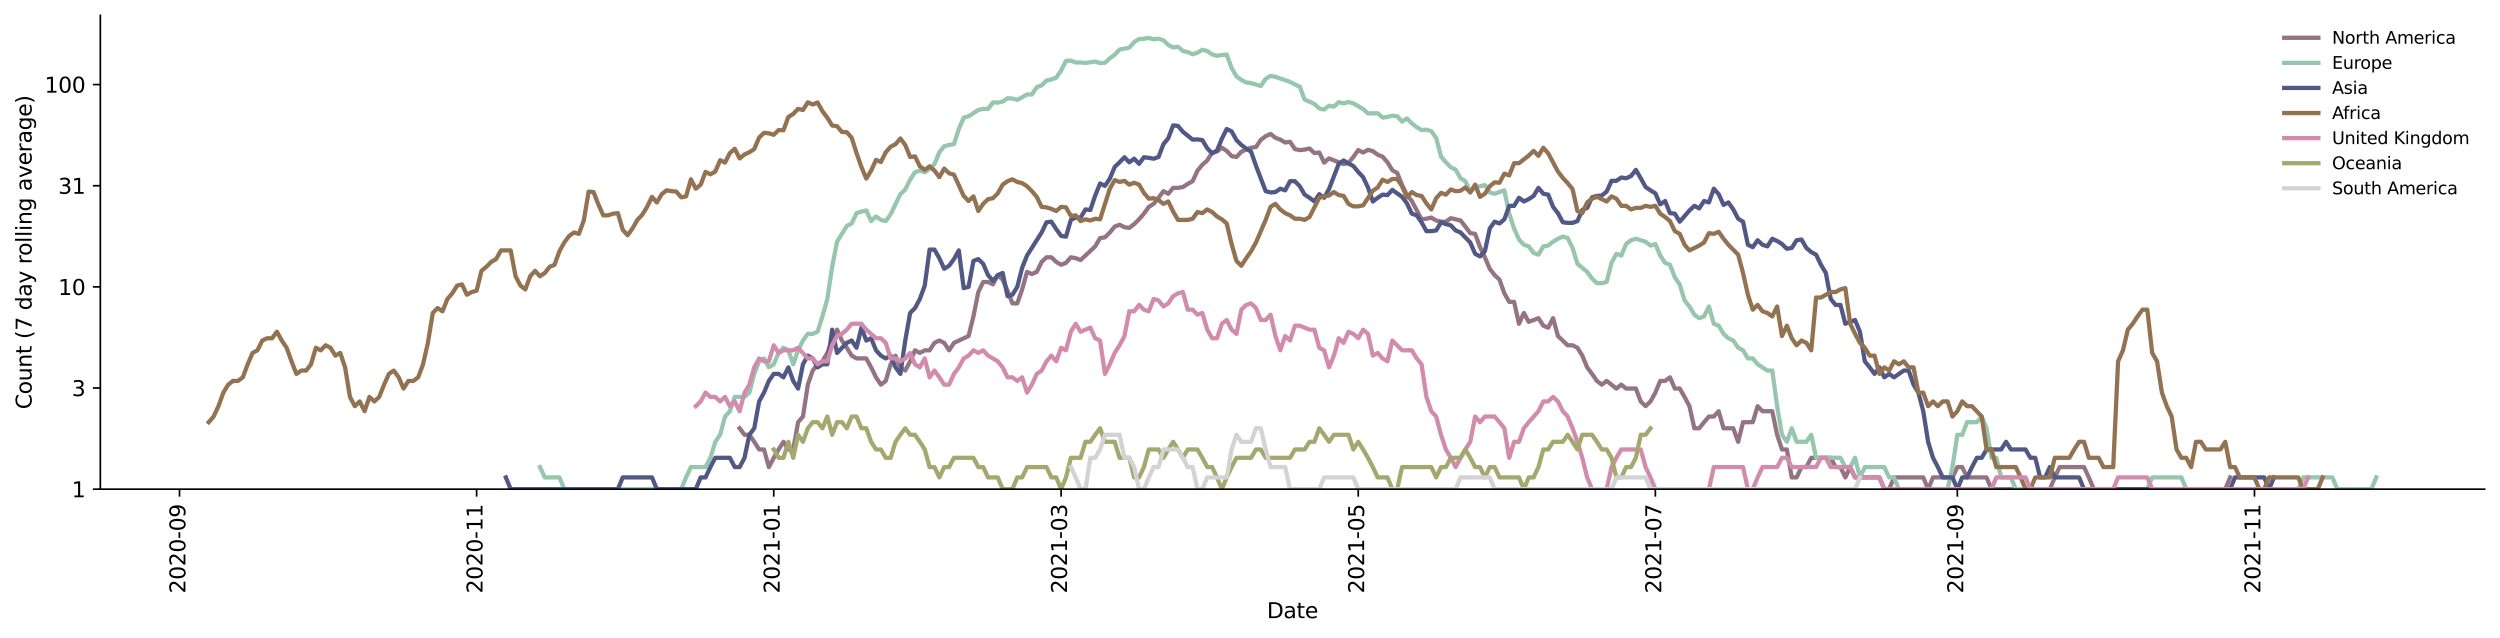 <?xml version="1.0" encoding="utf-8" standalone="no"?>
<!DOCTYPE svg PUBLIC "-//W3C//DTD SVG 1.1//EN"
  "http://www.w3.org/Graphics/SVG/1.1/DTD/svg11.dtd">
<svg height="298.621pt" version="1.1" viewBox="0 0 1170.166 298.621" width="1170.166pt" xmlns="http://www.w3.org/2000/svg" xmlns:xlink="http://www.w3.org/1999/xlink">
 <defs>
  <style type="text/css">*{stroke-linecap:butt;stroke-linejoin:round;}</style>
 </defs>
 <g id="figure_1">
  <g id="patch_1">
   <path d="M 0 298.621 
L 1170.166 298.621 
L 1170.166 0 
L 0 0 
z
" style="fill:#ffffff;"/>
  </g>
  <g id="axes_1">
   <g id="patch_2">
    <path d="M 46.966 228.96 
L 1162.966 228.96 
L 1162.966 7.2 
L 46.966 7.2 
z
" style="fill:#ffffff;"/>
   </g>
   <g id="matplotlib.axis_1">
    <g id="xtick_1">
     <g id="line2d_1">
      <defs>
       <path d="M 0 0 
L 0 3.5 
" id="m3cc330b882" style="stroke:#000000;stroke-width:0.8;"/>
      </defs>
      <g>
       <use style="stroke:#000000;stroke-width:0.8;" x="84.014" xlink:href="#m3cc330b882" y="228.96"/>
      </g>
     </g>
     <g id="text_1">
      <!-- 2020-09 -->
      <g transform="translate(86.773 277.743)rotate(-90)scale(0.1 -0.1)">
       <defs>
        <path d="M 1228 531 
L 3431 531 
L 3431 0 
L 469 0 
L 469 531 
Q 828 903 1448 1529 
Q 2069 2156 2228 2338 
Q 2531 2678 2651 2914 
Q 2772 3150 2772 3378 
Q 2772 3750 2511 3984 
Q 2250 4219 1831 4219 
Q 1534 4219 1204 4116 
Q 875 4013 500 3803 
L 500 4441 
Q 881 4594 1212 4672 
Q 1544 4750 1819 4750 
Q 2544 4750 2975 4387 
Q 3406 4025 3406 3419 
Q 3406 3131 3298 2873 
Q 3191 2616 2906 2266 
Q 2828 2175 2409 1742 
Q 1991 1309 1228 531 
z
" id="DejaVuSans-32" transform="scale(0.016)"/>
        <path d="M 2034 4250 
Q 1547 4250 1301 3770 
Q 1056 3291 1056 2328 
Q 1056 1369 1301 889 
Q 1547 409 2034 409 
Q 2525 409 2770 889 
Q 3016 1369 3016 2328 
Q 3016 3291 2770 3770 
Q 2525 4250 2034 4250 
z
M 2034 4750 
Q 2819 4750 3233 4129 
Q 3647 3509 3647 2328 
Q 3647 1150 3233 529 
Q 2819 -91 2034 -91 
Q 1250 -91 836 529 
Q 422 1150 422 2328 
Q 422 3509 836 4129 
Q 1250 4750 2034 4750 
z
" id="DejaVuSans-30" transform="scale(0.016)"/>
        <path d="M 313 2009 
L 1997 2009 
L 1997 1497 
L 313 1497 
L 313 2009 
z
" id="DejaVuSans-2d" transform="scale(0.016)"/>
        <path d="M 703 97 
L 703 672 
Q 941 559 1184 500 
Q 1428 441 1663 441 
Q 2288 441 2617 861 
Q 2947 1281 2994 2138 
Q 2813 1869 2534 1725 
Q 2256 1581 1919 1581 
Q 1219 1581 811 2004 
Q 403 2428 403 3163 
Q 403 3881 828 4315 
Q 1253 4750 1959 4750 
Q 2769 4750 3195 4129 
Q 3622 3509 3622 2328 
Q 3622 1225 3098 567 
Q 2575 -91 1691 -91 
Q 1453 -91 1209 -44 
Q 966 3 703 97 
z
M 1959 2075 
Q 2384 2075 2632 2365 
Q 2881 2656 2881 3163 
Q 2881 3666 2632 3958 
Q 2384 4250 1959 4250 
Q 1534 4250 1286 3958 
Q 1038 3666 1038 3163 
Q 1038 2656 1286 2365 
Q 1534 2075 1959 2075 
z
" id="DejaVuSans-39" transform="scale(0.016)"/>
       </defs>
       <use xlink:href="#DejaVuSans-32"/>
       <use x="63.623" xlink:href="#DejaVuSans-30"/>
       <use x="127.246" xlink:href="#DejaVuSans-32"/>
       <use x="190.869" xlink:href="#DejaVuSans-30"/>
       <use x="254.492" xlink:href="#DejaVuSans-2d"/>
       <use x="290.576" xlink:href="#DejaVuSans-30"/>
       <use x="354.199" xlink:href="#DejaVuSans-39"/>
      </g>
     </g>
    </g>
    <g id="xtick_2">
     <g id="line2d_2">
      <g>
       <use style="stroke:#000000;stroke-width:0.8;" x="223.086" xlink:href="#m3cc330b882" y="228.96"/>
      </g>
     </g>
     <g id="text_2">
      <!-- 2020-11 -->
      <g transform="translate(225.846 277.743)rotate(-90)scale(0.1 -0.1)">
       <defs>
        <path d="M 794 531 
L 1825 531 
L 1825 4091 
L 703 3866 
L 703 4441 
L 1819 4666 
L 2450 4666 
L 2450 531 
L 3481 531 
L 3481 0 
L 794 0 
L 794 531 
z
" id="DejaVuSans-31" transform="scale(0.016)"/>
       </defs>
       <use xlink:href="#DejaVuSans-32"/>
       <use x="63.623" xlink:href="#DejaVuSans-30"/>
       <use x="127.246" xlink:href="#DejaVuSans-32"/>
       <use x="190.869" xlink:href="#DejaVuSans-30"/>
       <use x="254.492" xlink:href="#DejaVuSans-2d"/>
       <use x="290.576" xlink:href="#DejaVuSans-31"/>
       <use x="354.199" xlink:href="#DejaVuSans-31"/>
      </g>
     </g>
    </g>
    <g id="xtick_3">
     <g id="line2d_3">
      <g>
       <use style="stroke:#000000;stroke-width:0.8;" x="362.159" xlink:href="#m3cc330b882" y="228.96"/>
      </g>
     </g>
     <g id="text_3">
      <!-- 2021-01 -->
      <g transform="translate(364.918 277.743)rotate(-90)scale(0.1 -0.1)">
       <use xlink:href="#DejaVuSans-32"/>
       <use x="63.623" xlink:href="#DejaVuSans-30"/>
       <use x="127.246" xlink:href="#DejaVuSans-32"/>
       <use x="190.869" xlink:href="#DejaVuSans-31"/>
       <use x="254.492" xlink:href="#DejaVuSans-2d"/>
       <use x="290.576" xlink:href="#DejaVuSans-30"/>
       <use x="354.199" xlink:href="#DejaVuSans-31"/>
      </g>
     </g>
    </g>
    <g id="xtick_4">
     <g id="line2d_4">
      <g>
       <use style="stroke:#000000;stroke-width:0.8;" x="496.671" xlink:href="#m3cc330b882" y="228.96"/>
      </g>
     </g>
     <g id="text_4">
      <!-- 2021-03 -->
      <g transform="translate(499.431 277.743)rotate(-90)scale(0.1 -0.1)">
       <defs>
        <path d="M 2597 2516 
Q 3050 2419 3304 2112 
Q 3559 1806 3559 1356 
Q 3559 666 3084 287 
Q 2609 -91 1734 -91 
Q 1441 -91 1130 -33 
Q 819 25 488 141 
L 488 750 
Q 750 597 1062 519 
Q 1375 441 1716 441 
Q 2309 441 2620 675 
Q 2931 909 2931 1356 
Q 2931 1769 2642 2001 
Q 2353 2234 1838 2234 
L 1294 2234 
L 1294 2753 
L 1863 2753 
Q 2328 2753 2575 2939 
Q 2822 3125 2822 3475 
Q 2822 3834 2567 4026 
Q 2313 4219 1838 4219 
Q 1578 4219 1281 4162 
Q 984 4106 628 3988 
L 628 4550 
Q 988 4650 1302 4700 
Q 1616 4750 1894 4750 
Q 2613 4750 3031 4423 
Q 3450 4097 3450 3541 
Q 3450 3153 3228 2886 
Q 3006 2619 2597 2516 
z
" id="DejaVuSans-33" transform="scale(0.016)"/>
       </defs>
       <use xlink:href="#DejaVuSans-32"/>
       <use x="63.623" xlink:href="#DejaVuSans-30"/>
       <use x="127.246" xlink:href="#DejaVuSans-32"/>
       <use x="190.869" xlink:href="#DejaVuSans-31"/>
       <use x="254.492" xlink:href="#DejaVuSans-2d"/>
       <use x="290.576" xlink:href="#DejaVuSans-30"/>
       <use x="354.199" xlink:href="#DejaVuSans-33"/>
      </g>
     </g>
    </g>
    <g id="xtick_5">
     <g id="line2d_5">
      <g>
       <use style="stroke:#000000;stroke-width:0.8;" x="635.744" xlink:href="#m3cc330b882" y="228.96"/>
      </g>
     </g>
     <g id="text_5">
      <!-- 2021-05 -->
      <g transform="translate(638.503 277.743)rotate(-90)scale(0.1 -0.1)">
       <defs>
        <path d="M 691 4666 
L 3169 4666 
L 3169 4134 
L 1269 4134 
L 1269 2991 
Q 1406 3038 1543 3061 
Q 1681 3084 1819 3084 
Q 2600 3084 3056 2656 
Q 3513 2228 3513 1497 
Q 3513 744 3044 326 
Q 2575 -91 1722 -91 
Q 1428 -91 1123 -41 
Q 819 9 494 109 
L 494 744 
Q 775 591 1075 516 
Q 1375 441 1709 441 
Q 2250 441 2565 725 
Q 2881 1009 2881 1497 
Q 2881 1984 2565 2268 
Q 2250 2553 1709 2553 
Q 1456 2553 1204 2497 
Q 953 2441 691 2322 
L 691 4666 
z
" id="DejaVuSans-35" transform="scale(0.016)"/>
       </defs>
       <use xlink:href="#DejaVuSans-32"/>
       <use x="63.623" xlink:href="#DejaVuSans-30"/>
       <use x="127.246" xlink:href="#DejaVuSans-32"/>
       <use x="190.869" xlink:href="#DejaVuSans-31"/>
       <use x="254.492" xlink:href="#DejaVuSans-2d"/>
       <use x="290.576" xlink:href="#DejaVuSans-30"/>
       <use x="354.199" xlink:href="#DejaVuSans-35"/>
      </g>
     </g>
    </g>
    <g id="xtick_6">
     <g id="line2d_6">
      <g>
       <use style="stroke:#000000;stroke-width:0.8;" x="774.816" xlink:href="#m3cc330b882" y="228.96"/>
      </g>
     </g>
     <g id="text_6">
      <!-- 2021-07 -->
      <g transform="translate(777.576 277.743)rotate(-90)scale(0.1 -0.1)">
       <defs>
        <path d="M 525 4666 
L 3525 4666 
L 3525 4397 
L 1831 0 
L 1172 0 
L 2766 4134 
L 525 4134 
L 525 4666 
z
" id="DejaVuSans-37" transform="scale(0.016)"/>
       </defs>
       <use xlink:href="#DejaVuSans-32"/>
       <use x="63.623" xlink:href="#DejaVuSans-30"/>
       <use x="127.246" xlink:href="#DejaVuSans-32"/>
       <use x="190.869" xlink:href="#DejaVuSans-31"/>
       <use x="254.492" xlink:href="#DejaVuSans-2d"/>
       <use x="290.576" xlink:href="#DejaVuSans-30"/>
       <use x="354.199" xlink:href="#DejaVuSans-37"/>
      </g>
     </g>
    </g>
    <g id="xtick_7">
     <g id="line2d_7">
      <g>
       <use style="stroke:#000000;stroke-width:0.8;" x="916.169" xlink:href="#m3cc330b882" y="228.96"/>
      </g>
     </g>
     <g id="text_7">
      <!-- 2021-09 -->
      <g transform="translate(918.928 277.743)rotate(-90)scale(0.1 -0.1)">
       <use xlink:href="#DejaVuSans-32"/>
       <use x="63.623" xlink:href="#DejaVuSans-30"/>
       <use x="127.246" xlink:href="#DejaVuSans-32"/>
       <use x="190.869" xlink:href="#DejaVuSans-31"/>
       <use x="254.492" xlink:href="#DejaVuSans-2d"/>
       <use x="290.576" xlink:href="#DejaVuSans-30"/>
       <use x="354.199" xlink:href="#DejaVuSans-39"/>
      </g>
     </g>
    </g>
    <g id="xtick_8">
     <g id="line2d_8">
      <g>
       <use style="stroke:#000000;stroke-width:0.8;" x="1055.241" xlink:href="#m3cc330b882" y="228.96"/>
      </g>
     </g>
     <g id="text_8">
      <!-- 2021-11 -->
      <g transform="translate(1058.001 277.743)rotate(-90)scale(0.1 -0.1)">
       <use xlink:href="#DejaVuSans-32"/>
       <use x="63.623" xlink:href="#DejaVuSans-30"/>
       <use x="127.246" xlink:href="#DejaVuSans-32"/>
       <use x="190.869" xlink:href="#DejaVuSans-31"/>
       <use x="254.492" xlink:href="#DejaVuSans-2d"/>
       <use x="290.576" xlink:href="#DejaVuSans-31"/>
       <use x="354.199" xlink:href="#DejaVuSans-31"/>
      </g>
     </g>
    </g>
    <g id="text_9">
     <!-- Date -->
     <g transform="translate(593.015 289.341)scale(0.1 -0.1)">
      <defs>
       <path d="M 1259 4147 
L 1259 519 
L 2022 519 
Q 2988 519 3436 956 
Q 3884 1394 3884 2338 
Q 3884 3275 3436 3711 
Q 2988 4147 2022 4147 
L 1259 4147 
z
M 628 4666 
L 1925 4666 
Q 3281 4666 3915 4102 
Q 4550 3538 4550 2338 
Q 4550 1131 3912 565 
Q 3275 0 1925 0 
L 628 0 
L 628 4666 
z
" id="DejaVuSans-44" transform="scale(0.016)"/>
       <path d="M 2194 1759 
Q 1497 1759 1228 1600 
Q 959 1441 959 1056 
Q 959 750 1161 570 
Q 1363 391 1709 391 
Q 2188 391 2477 730 
Q 2766 1069 2766 1631 
L 2766 1759 
L 2194 1759 
z
M 3341 1997 
L 3341 0 
L 2766 0 
L 2766 531 
Q 2569 213 2275 61 
Q 1981 -91 1556 -91 
Q 1019 -91 701 211 
Q 384 513 384 1019 
Q 384 1609 779 1909 
Q 1175 2209 1959 2209 
L 2766 2209 
L 2766 2266 
Q 2766 2663 2505 2880 
Q 2244 3097 1772 3097 
Q 1472 3097 1187 3025 
Q 903 2953 641 2809 
L 641 3341 
Q 956 3463 1253 3523 
Q 1550 3584 1831 3584 
Q 2591 3584 2966 3190 
Q 3341 2797 3341 1997 
z
" id="DejaVuSans-61" transform="scale(0.016)"/>
       <path d="M 1172 4494 
L 1172 3500 
L 2356 3500 
L 2356 3053 
L 1172 3053 
L 1172 1153 
Q 1172 725 1289 603 
Q 1406 481 1766 481 
L 2356 481 
L 2356 0 
L 1766 0 
Q 1100 0 847 248 
Q 594 497 594 1153 
L 594 3053 
L 172 3053 
L 172 3500 
L 594 3500 
L 594 4494 
L 1172 4494 
z
" id="DejaVuSans-74" transform="scale(0.016)"/>
       <path d="M 3597 1894 
L 3597 1613 
L 953 1613 
Q 991 1019 1311 708 
Q 1631 397 2203 397 
Q 2534 397 2845 478 
Q 3156 559 3463 722 
L 3463 178 
Q 3153 47 2828 -22 
Q 2503 -91 2169 -91 
Q 1331 -91 842 396 
Q 353 884 353 1716 
Q 353 2575 817 3079 
Q 1281 3584 2069 3584 
Q 2775 3584 3186 3129 
Q 3597 2675 3597 1894 
z
M 3022 2063 
Q 3016 2534 2758 2815 
Q 2500 3097 2075 3097 
Q 1594 3097 1305 2825 
Q 1016 2553 972 2059 
L 3022 2063 
z
" id="DejaVuSans-65" transform="scale(0.016)"/>
      </defs>
      <use xlink:href="#DejaVuSans-44"/>
      <use x="77.002" xlink:href="#DejaVuSans-61"/>
      <use x="138.281" xlink:href="#DejaVuSans-74"/>
      <use x="177.49" xlink:href="#DejaVuSans-65"/>
     </g>
    </g>
   </g>
   <g id="matplotlib.axis_2">
    <g id="ytick_1">
     <g id="line2d_9">
      <defs>
       <path d="M 0 0 
L -3.5 0 
" id="m98f227afc9" style="stroke:#000000;stroke-width:0.8;"/>
      </defs>
      <g>
       <use style="stroke:#000000;stroke-width:0.8;" x="46.966" xlink:href="#m98f227afc9" y="228.96"/>
      </g>
     </g>
     <g id="text_10">
      <!-- 1 -->
      <g transform="translate(33.603 232.759)scale(0.1 -0.1)">
       <use xlink:href="#DejaVuSans-31"/>
      </g>
     </g>
    </g>
    <g id="ytick_2">
     <g id="line2d_10">
      <g>
       <use style="stroke:#000000;stroke-width:0.8;" x="46.966" xlink:href="#m98f227afc9" y="181.615"/>
      </g>
     </g>
     <g id="text_11">
      <!-- 3 -->
      <g transform="translate(33.603 185.414)scale(0.1 -0.1)">
       <use xlink:href="#DejaVuSans-33"/>
      </g>
     </g>
    </g>
    <g id="ytick_3">
     <g id="line2d_11">
      <g>
       <use style="stroke:#000000;stroke-width:0.8;" x="46.966" xlink:href="#m98f227afc9" y="134.271"/>
      </g>
     </g>
     <g id="text_12">
      <!-- 10 -->
      <g transform="translate(27.241 138.07)scale(0.1 -0.1)">
       <use xlink:href="#DejaVuSans-31"/>
       <use x="63.623" xlink:href="#DejaVuSans-30"/>
      </g>
     </g>
    </g>
    <g id="ytick_4">
     <g id="line2d_12">
      <g>
       <use style="stroke:#000000;stroke-width:0.8;" x="46.966" xlink:href="#m98f227afc9" y="86.926"/>
      </g>
     </g>
     <g id="text_13">
      <!-- 31 -->
      <g transform="translate(27.241 90.725)scale(0.1 -0.1)">
       <use xlink:href="#DejaVuSans-33"/>
       <use x="63.623" xlink:href="#DejaVuSans-31"/>
      </g>
     </g>
    </g>
    <g id="ytick_5">
     <g id="line2d_13">
      <g>
       <use style="stroke:#000000;stroke-width:0.8;" x="46.966" xlink:href="#m98f227afc9" y="39.581"/>
      </g>
     </g>
     <g id="text_14">
      <!-- 100 -->
      <g transform="translate(20.878 43.38)scale(0.1 -0.1)">
       <use xlink:href="#DejaVuSans-31"/>
       <use x="63.623" xlink:href="#DejaVuSans-30"/>
       <use x="127.246" xlink:href="#DejaVuSans-30"/>
      </g>
     </g>
    </g>
    <g id="text_15">
     <!-- Count (7 day rolling average) -->
     <g transform="translate(14.798 191.548)rotate(-90)scale(0.1 -0.1)">
      <defs>
       <path d="M 4122 4306 
L 4122 3641 
Q 3803 3938 3442 4084 
Q 3081 4231 2675 4231 
Q 1875 4231 1450 3742 
Q 1025 3253 1025 2328 
Q 1025 1406 1450 917 
Q 1875 428 2675 428 
Q 3081 428 3442 575 
Q 3803 722 4122 1019 
L 4122 359 
Q 3791 134 3420 21 
Q 3050 -91 2638 -91 
Q 1578 -91 968 557 
Q 359 1206 359 2328 
Q 359 3453 968 4101 
Q 1578 4750 2638 4750 
Q 3056 4750 3426 4639 
Q 3797 4528 4122 4306 
z
" id="DejaVuSans-43" transform="scale(0.016)"/>
       <path d="M 1959 3097 
Q 1497 3097 1228 2736 
Q 959 2375 959 1747 
Q 959 1119 1226 758 
Q 1494 397 1959 397 
Q 2419 397 2687 759 
Q 2956 1122 2956 1747 
Q 2956 2369 2687 2733 
Q 2419 3097 1959 3097 
z
M 1959 3584 
Q 2709 3584 3137 3096 
Q 3566 2609 3566 1747 
Q 3566 888 3137 398 
Q 2709 -91 1959 -91 
Q 1206 -91 779 398 
Q 353 888 353 1747 
Q 353 2609 779 3096 
Q 1206 3584 1959 3584 
z
" id="DejaVuSans-6f" transform="scale(0.016)"/>
       <path d="M 544 1381 
L 544 3500 
L 1119 3500 
L 1119 1403 
Q 1119 906 1312 657 
Q 1506 409 1894 409 
Q 2359 409 2629 706 
Q 2900 1003 2900 1516 
L 2900 3500 
L 3475 3500 
L 3475 0 
L 2900 0 
L 2900 538 
Q 2691 219 2414 64 
Q 2138 -91 1772 -91 
Q 1169 -91 856 284 
Q 544 659 544 1381 
z
M 1991 3584 
L 1991 3584 
z
" id="DejaVuSans-75" transform="scale(0.016)"/>
       <path d="M 3513 2113 
L 3513 0 
L 2938 0 
L 2938 2094 
Q 2938 2591 2744 2837 
Q 2550 3084 2163 3084 
Q 1697 3084 1428 2787 
Q 1159 2491 1159 1978 
L 1159 0 
L 581 0 
L 581 3500 
L 1159 3500 
L 1159 2956 
Q 1366 3272 1645 3428 
Q 1925 3584 2291 3584 
Q 2894 3584 3203 3211 
Q 3513 2838 3513 2113 
z
" id="DejaVuSans-6e" transform="scale(0.016)"/>
       <path id="DejaVuSans-20" transform="scale(0.016)"/>
       <path d="M 1984 4856 
Q 1566 4138 1362 3434 
Q 1159 2731 1159 2009 
Q 1159 1288 1364 580 
Q 1569 -128 1984 -844 
L 1484 -844 
Q 1016 -109 783 600 
Q 550 1309 550 2009 
Q 550 2706 781 3412 
Q 1013 4119 1484 4856 
L 1984 4856 
z
" id="DejaVuSans-28" transform="scale(0.016)"/>
       <path d="M 2906 2969 
L 2906 4863 
L 3481 4863 
L 3481 0 
L 2906 0 
L 2906 525 
Q 2725 213 2448 61 
Q 2172 -91 1784 -91 
Q 1150 -91 751 415 
Q 353 922 353 1747 
Q 353 2572 751 3078 
Q 1150 3584 1784 3584 
Q 2172 3584 2448 3432 
Q 2725 3281 2906 2969 
z
M 947 1747 
Q 947 1113 1208 752 
Q 1469 391 1925 391 
Q 2381 391 2643 752 
Q 2906 1113 2906 1747 
Q 2906 2381 2643 2742 
Q 2381 3103 1925 3103 
Q 1469 3103 1208 2742 
Q 947 2381 947 1747 
z
" id="DejaVuSans-64" transform="scale(0.016)"/>
       <path d="M 2059 -325 
Q 1816 -950 1584 -1140 
Q 1353 -1331 966 -1331 
L 506 -1331 
L 506 -850 
L 844 -850 
Q 1081 -850 1212 -737 
Q 1344 -625 1503 -206 
L 1606 56 
L 191 3500 
L 800 3500 
L 1894 763 
L 2988 3500 
L 3597 3500 
L 2059 -325 
z
" id="DejaVuSans-79" transform="scale(0.016)"/>
       <path d="M 2631 2963 
Q 2534 3019 2420 3045 
Q 2306 3072 2169 3072 
Q 1681 3072 1420 2755 
Q 1159 2438 1159 1844 
L 1159 0 
L 581 0 
L 581 3500 
L 1159 3500 
L 1159 2956 
Q 1341 3275 1631 3429 
Q 1922 3584 2338 3584 
Q 2397 3584 2469 3576 
Q 2541 3569 2628 3553 
L 2631 2963 
z
" id="DejaVuSans-72" transform="scale(0.016)"/>
       <path d="M 603 4863 
L 1178 4863 
L 1178 0 
L 603 0 
L 603 4863 
z
" id="DejaVuSans-6c" transform="scale(0.016)"/>
       <path d="M 603 3500 
L 1178 3500 
L 1178 0 
L 603 0 
L 603 3500 
z
M 603 4863 
L 1178 4863 
L 1178 4134 
L 603 4134 
L 603 4863 
z
" id="DejaVuSans-69" transform="scale(0.016)"/>
       <path d="M 2906 1791 
Q 2906 2416 2648 2759 
Q 2391 3103 1925 3103 
Q 1463 3103 1205 2759 
Q 947 2416 947 1791 
Q 947 1169 1205 825 
Q 1463 481 1925 481 
Q 2391 481 2648 825 
Q 2906 1169 2906 1791 
z
M 3481 434 
Q 3481 -459 3084 -895 
Q 2688 -1331 1869 -1331 
Q 1566 -1331 1297 -1286 
Q 1028 -1241 775 -1147 
L 775 -588 
Q 1028 -725 1275 -790 
Q 1522 -856 1778 -856 
Q 2344 -856 2625 -561 
Q 2906 -266 2906 331 
L 2906 616 
Q 2728 306 2450 153 
Q 2172 0 1784 0 
Q 1141 0 747 490 
Q 353 981 353 1791 
Q 353 2603 747 3093 
Q 1141 3584 1784 3584 
Q 2172 3584 2450 3431 
Q 2728 3278 2906 2969 
L 2906 3500 
L 3481 3500 
L 3481 434 
z
" id="DejaVuSans-67" transform="scale(0.016)"/>
       <path d="M 191 3500 
L 800 3500 
L 1894 563 
L 2988 3500 
L 3597 3500 
L 2284 0 
L 1503 0 
L 191 3500 
z
" id="DejaVuSans-76" transform="scale(0.016)"/>
       <path d="M 513 4856 
L 1013 4856 
Q 1481 4119 1714 3412 
Q 1947 2706 1947 2009 
Q 1947 1309 1714 600 
Q 1481 -109 1013 -844 
L 513 -844 
Q 928 -128 1133 580 
Q 1338 1288 1338 2009 
Q 1338 2731 1133 3434 
Q 928 4138 513 4856 
z
" id="DejaVuSans-29" transform="scale(0.016)"/>
      </defs>
      <use xlink:href="#DejaVuSans-43"/>
      <use x="69.824" xlink:href="#DejaVuSans-6f"/>
      <use x="131.006" xlink:href="#DejaVuSans-75"/>
      <use x="194.385" xlink:href="#DejaVuSans-6e"/>
      <use x="257.764" xlink:href="#DejaVuSans-74"/>
      <use x="296.973" xlink:href="#DejaVuSans-20"/>
      <use x="328.76" xlink:href="#DejaVuSans-28"/>
      <use x="367.773" xlink:href="#DejaVuSans-37"/>
      <use x="431.396" xlink:href="#DejaVuSans-20"/>
      <use x="463.184" xlink:href="#DejaVuSans-64"/>
      <use x="526.66" xlink:href="#DejaVuSans-61"/>
      <use x="587.939" xlink:href="#DejaVuSans-79"/>
      <use x="647.119" xlink:href="#DejaVuSans-20"/>
      <use x="678.906" xlink:href="#DejaVuSans-72"/>
      <use x="717.77" xlink:href="#DejaVuSans-6f"/>
      <use x="778.951" xlink:href="#DejaVuSans-6c"/>
      <use x="806.734" xlink:href="#DejaVuSans-6c"/>
      <use x="834.518" xlink:href="#DejaVuSans-69"/>
      <use x="862.301" xlink:href="#DejaVuSans-6e"/>
      <use x="925.68" xlink:href="#DejaVuSans-67"/>
      <use x="989.156" xlink:href="#DejaVuSans-20"/>
      <use x="1020.943" xlink:href="#DejaVuSans-61"/>
      <use x="1082.223" xlink:href="#DejaVuSans-76"/>
      <use x="1141.402" xlink:href="#DejaVuSans-65"/>
      <use x="1202.926" xlink:href="#DejaVuSans-72"/>
      <use x="1244.039" xlink:href="#DejaVuSans-61"/>
      <use x="1305.318" xlink:href="#DejaVuSans-67"/>
      <use x="1368.795" xlink:href="#DejaVuSans-65"/>
      <use x="1430.318" xlink:href="#DejaVuSans-29"/>
     </g>
    </g>
   </g>
   <g id="line2d_14">
    <path clip-path="url(#p25dc7eafa7)" d="M 346.2 200.456 
L 348.479 203.503 
L 350.759 203.503 
L 353.039 206.795 
L 355.319 210.373 
L 357.599 210.373 
L 359.879 218.625 
L 362.159 214.292 
L 364.439 210.373 
L 366.718 206.795 
L 368.998 210.373 
L 371.278 210.373 
L 373.558 197.618 
L 375.838 194.964 
L 378.118 180.041 
L 380.398 173.447 
L 382.678 170.508 
L 384.957 169.114 
L 387.237 165.195 
L 389.517 159.393 
L 391.797 154.31 
L 394.077 159.393 
L 396.357 162.775 
L 398.637 166.46 
L 400.917 167.766 
L 405.476 167.766 
L 407.756 171.951 
L 410.036 176.612 
L 412.316 180.041 
L 414.596 178.29 
L 416.876 170.508 
L 419.156 166.46 
L 421.435 171.951 
L 423.715 173.447 
L 425.995 169.114 
L 428.275 163.967 
L 430.555 165.195 
L 432.835 163.967 
L 435.115 163.967 
L 437.395 160.49 
L 439.675 159.393 
L 441.954 160.49 
L 444.234 163.967 
L 446.514 160.49 
L 453.354 157.284 
L 455.634 148.107 
L 457.914 136.69 
L 460.193 131.985 
L 462.473 131.985 
L 464.753 133.112 
L 467.033 128.779 
L 469.313 130.889 
L 471.593 136.072 
L 473.873 142.004 
L 476.153 142.004 
L 478.432 135.463 
L 480.712 127.265 
L 482.992 128.268 
L 485.272 127.265 
L 487.552 122.587 
L 489.832 120.434 
L 492.112 120.434 
L 494.392 122.587 
L 496.671 123.936 
L 498.951 123.032 
L 501.231 120.434 
L 503.511 120.856 
L 505.791 121.712 
L 512.631 115.311 
L 514.91 111.426 
L 517.19 111.09 
L 519.47 108.814 
L 521.75 106.061 
L 524.03 105.183 
L 526.31 106.358 
L 528.59 106.657 
L 530.87 104.894 
L 533.149 102.656 
L 535.429 100.019 
L 537.709 96.825 
L 539.989 95.431 
L 542.269 92.564 
L 544.549 89.486 
L 546.829 90.689 
L 549.109 87.934 
L 551.389 87.934 
L 553.668 87.555 
L 555.948 86.073 
L 558.228 84.818 
L 560.508 79.838 
L 562.788 77.115 
L 565.068 75.116 
L 567.348 71.387 
L 569.628 70.881 
L 571.907 69.157 
L 574.187 70.63 
L 576.467 73.076 
L 578.747 73.476 
L 581.027 71.007 
L 583.307 70.01 
L 585.587 69.157 
L 587.867 68.797 
L 590.146 65.468 
L 592.426 63.741 
L 594.706 62.697 
L 596.986 64.488 
L 599.266 65.358 
L 601.546 66.699 
L 603.826 66.36 
L 606.106 69.764 
L 608.385 70.257 
L 610.665 70.01 
L 612.945 69.52 
L 615.225 71.642 
L 617.505 71.387 
L 619.785 76.103 
L 622.065 74.151 
L 626.624 75.961 
L 628.904 76.824 
L 631.184 76.246 
L 633.464 73.476 
L 635.744 70.257 
L 638.024 71.387 
L 640.304 70.133 
L 642.584 70.755 
L 644.863 72.418 
L 647.143 73.342 
L 649.423 75.961 
L 651.703 79.682 
L 653.983 80.947 
L 656.263 86.622 
L 658.543 91.305 
L 660.823 94.083 
L 665.382 102.656 
L 667.662 102.384 
L 669.942 101.847 
L 672.222 103.204 
L 674.502 103.76 
L 676.782 103.76 
L 679.062 102.115 
L 683.621 103.204 
L 685.901 106.061 
L 688.181 109.131 
L 690.461 109.451 
L 692.741 115.684 
L 695.021 120.434 
L 697.301 125.805 
L 699.581 128.779 
L 701.86 130.889 
L 704.14 137.318 
L 706.42 141.301 
L 708.7 141.301 
L 710.98 151.536 
L 713.26 146.494 
L 715.54 150.652 
L 720.099 148.938 
L 722.379 152.44 
L 724.659 153.364 
L 726.939 148.938 
L 729.219 157.284 
L 733.779 161.616 
L 736.059 161.616 
L 738.338 162.775 
L 740.618 166.46 
L 742.898 171.951 
L 745.178 174.999 
L 747.458 178.29 
L 749.738 180.041 
L 752.018 178.29 
L 756.577 181.869 
L 758.857 180.041 
L 761.137 181.869 
L 765.697 181.869 
L 767.977 187.897 
L 770.257 190.121 
L 772.537 187.897 
L 774.816 183.782 
L 777.096 178.29 
L 779.376 178.29 
L 781.656 176.612 
L 783.936 181.869 
L 786.216 181.869 
L 788.496 185.788 
L 790.776 190.121 
L 793.056 200.456 
L 795.335 200.456 
L 797.615 197.618 
L 799.895 194.964 
L 802.175 194.964 
L 804.455 192.471 
L 806.735 200.456 
L 811.295 200.456 
L 813.574 206.795 
L 815.854 197.618 
L 820.414 197.618 
L 822.694 190.121 
L 824.974 192.471 
L 829.534 192.471 
L 831.813 203.503 
L 834.093 210.373 
L 836.373 210.373 
L 838.653 223.469 
L 840.933 223.469 
L 843.213 218.625 
L 845.493 218.625 
L 847.773 214.292 
L 856.892 214.292 
L 859.172 218.625 
L 861.452 218.625 
L 863.732 223.469 
L 866.012 218.625 
L 868.291 223.469 
L 879.691 223.469 
L 881.971 228.96 
L 884.251 228.96 
L 886.53 223.469 
L 900.21 223.469 
L 902.49 228.96 
L 904.77 223.469 
L 913.889 223.469 
L 916.169 218.625 
L 918.449 218.625 
L 920.729 223.469 
L 929.848 223.469 
L 932.128 228.96 
L 959.487 228.96 
L 961.766 223.469 
L 964.046 218.625 
L 975.446 218.625 
L 977.726 223.469 
L 980.005 228.96 
L 1041.562 228.96 
L 1043.842 223.469 
L 1043.842 223.469 
" style="fill:none;stroke:#947383;stroke-linecap:square;stroke-width:2;"/>
   </g>
   <g id="line2d_15">
    <path clip-path="url(#p25dc7eafa7)" d="M 252.725 218.625 
L 255.004 223.469 
L 261.844 223.469 
L 264.124 228.96 
L 318.841 228.96 
L 321.121 223.469 
L 323.401 218.625 
L 330.24 218.625 
L 332.52 214.292 
L 334.8 206.795 
L 337.08 203.503 
L 339.36 194.964 
L 341.64 192.471 
L 343.92 185.788 
L 348.479 185.788 
L 350.759 183.782 
L 353.039 174.999 
L 355.319 169.114 
L 357.599 167.766 
L 359.879 171.951 
L 362.159 170.508 
L 364.439 165.195 
L 366.718 162.775 
L 368.998 163.967 
L 371.278 170.508 
L 373.558 163.967 
L 375.838 159.393 
L 378.118 156.268 
L 380.398 156.268 
L 382.678 155.277 
L 384.957 148.107 
L 387.237 139.93 
L 389.517 124.86 
L 391.797 113.146 
L 396.357 105.766 
L 398.637 104.608 
L 400.917 99.764 
L 403.196 99.01 
L 405.476 98.514 
L 407.756 103.481 
L 410.036 101.316 
L 412.316 102.929 
L 414.596 103.481 
L 416.876 100.275 
L 421.435 90.893 
L 423.715 88.702 
L 425.995 84.118 
L 428.275 80.627 
L 430.555 79.838 
L 432.835 80.627 
L 435.115 79.063 
L 437.395 76.824 
L 439.675 71.26 
L 441.954 68.439 
L 444.234 67.851 
L 446.514 67.502 
L 448.794 60.392 
L 451.074 55.097 
L 453.354 54.417 
L 457.914 51.49 
L 460.193 50.944 
L 462.473 51.022 
L 464.753 47.957 
L 467.033 48.03 
L 469.313 47.528 
L 471.593 45.989 
L 473.873 46.126 
L 476.153 46.751 
L 480.712 44.242 
L 482.992 44.242 
L 485.272 40.834 
L 487.552 39.935 
L 489.832 37.687 
L 492.112 37.185 
L 494.392 36.362 
L 496.671 33.024 
L 498.951 28.477 
L 501.231 28.387 
L 503.511 29.246 
L 505.791 29.246 
L 508.071 29.475 
L 512.631 28.792 
L 514.91 29.521 
L 517.19 29.384 
L 519.47 27.327 
L 521.75 25.619 
L 524.03 23.182 
L 528.59 22.324 
L 530.87 19.706 
L 533.149 18.282 
L 535.429 18.142 
L 537.709 17.76 
L 539.989 18.387 
L 542.269 18.107 
L 544.549 18.845 
L 546.829 21.031 
L 549.109 22.208 
L 551.389 21.901 
L 553.668 23.858 
L 555.948 24.382 
L 558.228 25.41 
L 560.508 24.667 
L 562.788 23.261 
L 565.068 23.898 
L 567.348 25.452 
L 569.628 26.124 
L 571.907 25.744 
L 574.187 25.535 
L 576.467 31.839 
L 578.747 35.769 
L 581.027 37.407 
L 583.307 38.594 
L 585.587 38.882 
L 590.146 40.232 
L 592.426 36.909 
L 594.706 35.502 
L 596.986 35.983 
L 603.826 38.309 
L 606.106 39.522 
L 608.385 40.592 
L 610.665 46.611 
L 615.225 48.611 
L 617.505 50.79 
L 619.785 51.255 
L 622.065 49.498 
L 624.345 49.874 
L 626.624 47.814 
L 628.904 48.392 
L 631.184 47.742 
L 633.464 48.392 
L 638.024 51.022 
L 640.304 53.09 
L 644.863 53.009 
L 647.143 55.011 
L 649.423 54.755 
L 651.703 54.165 
L 653.983 54.417 
L 656.263 56.936 
L 658.543 55.441 
L 660.823 57.751 
L 663.102 59.525 
L 665.382 60.883 
L 667.662 60.686 
L 669.942 61.379 
L 672.222 64.595 
L 674.502 73.342 
L 676.782 75.961 
L 679.062 78.303 
L 681.342 79.371 
L 683.621 83.43 
L 685.901 84.818 
L 688.181 89.883 
L 690.461 87.555 
L 692.741 87.179 
L 695.021 86.622 
L 697.301 90.083 
L 699.581 90.689 
L 704.14 89.092 
L 706.42 100.019 
L 708.7 106.958 
L 710.98 112.105 
L 713.26 114.577 
L 715.54 115.311 
L 717.82 118.387 
L 720.099 119.194 
L 722.379 115.311 
L 724.659 114.943 
L 726.939 113.146 
L 729.219 111.764 
L 731.499 110.757 
L 733.779 111.426 
L 736.059 116.059 
L 738.338 123.481 
L 742.898 127.265 
L 745.178 130.351 
L 747.458 132.545 
L 749.738 132.545 
L 752.018 131.985 
L 754.298 123.032 
L 756.577 118.789 
L 758.857 119.603 
L 761.137 114.215 
L 763.417 112.449 
L 765.697 111.764 
L 770.257 113.146 
L 772.537 114.943 
L 774.816 114.215 
L 777.096 119.603 
L 779.376 123.032 
L 781.656 123.936 
L 783.936 129.82 
L 786.216 133.112 
L 788.496 140.61 
L 790.776 143.447 
L 793.056 147.293 
L 795.335 148.938 
L 797.615 148.107 
L 799.895 143.447 
L 802.175 151.536 
L 804.455 152.44 
L 806.735 156.268 
L 809.015 158.325 
L 811.295 159.393 
L 813.574 162.775 
L 815.854 163.967 
L 818.134 167.766 
L 820.414 167.766 
L 822.694 170.508 
L 827.254 173.447 
L 829.534 173.447 
L 831.813 190.121 
L 834.093 203.503 
L 836.373 206.795 
L 838.653 200.456 
L 840.933 206.795 
L 845.493 206.795 
L 847.773 203.503 
L 850.052 214.292 
L 861.452 214.292 
L 863.732 218.625 
L 866.012 218.625 
L 868.291 214.292 
L 870.571 223.469 
L 872.851 218.625 
L 881.971 218.625 
L 884.251 223.469 
L 886.53 223.469 
L 888.81 228.96 
L 911.609 228.96 
L 913.889 218.625 
L 916.169 203.503 
L 918.449 203.503 
L 920.729 197.618 
L 925.288 197.618 
L 927.568 194.964 
L 929.848 200.456 
L 932.128 214.292 
L 934.408 214.292 
L 936.688 223.469 
L 941.248 223.469 
L 943.527 228.96 
L 1005.084 228.96 
L 1007.364 223.469 
L 1021.043 223.469 
L 1023.323 228.96 
L 1075.76 228.96 
L 1078.04 223.469 
L 1091.719 223.469 
L 1093.999 228.96 
L 1109.958 228.96 
L 1112.238 223.469 
L 1112.238 223.469 
" style="fill:none;stroke:#96c6ad;stroke-linecap:square;stroke-width:2;"/>
   </g>
   <g id="line2d_16">
    <path clip-path="url(#p25dc7eafa7)" d="M 236.765 223.469 
L 239.045 228.96 
L 289.203 228.96 
L 291.482 223.469 
L 305.162 223.469 
L 307.442 228.96 
L 325.681 228.96 
L 327.961 223.469 
L 330.24 223.469 
L 332.52 218.625 
L 334.8 214.292 
L 341.64 214.292 
L 343.92 218.625 
L 346.2 218.625 
L 348.479 214.292 
L 350.759 203.503 
L 353.039 200.456 
L 355.319 187.897 
L 357.599 183.782 
L 359.879 178.29 
L 362.159 174.999 
L 364.439 174.999 
L 366.718 176.612 
L 368.998 171.951 
L 371.278 178.29 
L 373.558 181.869 
L 375.838 170.508 
L 378.118 166.46 
L 380.398 167.766 
L 382.678 171.951 
L 384.957 170.508 
L 387.237 170.508 
L 389.517 154.31 
L 391.797 165.195 
L 396.357 160.49 
L 398.637 159.393 
L 400.917 162.775 
L 403.196 153.364 
L 405.476 159.393 
L 407.756 158.325 
L 410.036 163.967 
L 412.316 166.46 
L 414.596 167.766 
L 416.876 166.46 
L 419.156 171.951 
L 421.435 174.999 
L 423.715 159.393 
L 425.995 146.494 
L 428.275 144.188 
L 430.555 139.93 
L 432.835 133.687 
L 435.115 116.821 
L 437.395 116.821 
L 439.675 120.856 
L 441.954 125.805 
L 444.234 124.395 
L 446.514 121.282 
L 448.794 117.207 
L 451.074 134.862 
L 453.354 134.271 
L 455.634 122.147 
L 457.914 121.282 
L 460.193 123.481 
L 462.473 128.779 
L 464.753 131.433 
L 467.033 128.779 
L 469.313 127.764 
L 471.593 138.603 
L 473.873 137.956 
L 476.153 134.271 
L 478.432 125.33 
L 480.712 119.603 
L 487.552 108.814 
L 489.832 104.04 
L 492.112 103.76 
L 494.392 107.262 
L 496.671 110.427 
L 498.951 110.757 
L 501.231 102.929 
L 503.511 101.847 
L 505.791 101.847 
L 508.071 98.024 
L 510.351 98.269 
L 512.631 91.512 
L 514.91 85.891 
L 517.19 86.993 
L 519.47 83.601 
L 521.75 78.153 
L 524.03 75.961 
L 526.31 73.61 
L 528.59 75.961 
L 530.87 74.288 
L 533.149 76.678 
L 535.429 73.61 
L 537.709 73.88 
L 539.989 74.288 
L 542.269 73.476 
L 544.549 67.502 
L 546.829 64.704 
L 549.109 58.675 
L 551.389 58.956 
L 553.668 61.679 
L 558.228 65.358 
L 560.508 65.248 
L 562.788 65.579 
L 565.068 69.399 
L 567.348 71.771 
L 569.628 70.505 
L 571.907 64.921 
L 574.187 60.392 
L 576.467 61.479 
L 578.747 65.579 
L 581.027 67.851 
L 583.307 69.52 
L 585.587 71.007 
L 587.867 77.557 
L 592.426 89.486 
L 594.706 90.083 
L 596.986 89.883 
L 599.266 88.316 
L 601.546 89.092 
L 603.826 84.818 
L 606.106 84.818 
L 608.385 87.179 
L 610.665 91.099 
L 612.945 92.564 
L 615.225 94.305 
L 617.505 90.893 
L 619.785 92.564 
L 622.065 88.509 
L 626.624 76.678 
L 628.904 75.116 
L 631.184 76.534 
L 633.464 77.705 
L 635.744 80.468 
L 638.024 82.921 
L 640.304 87.744 
L 642.584 94.305 
L 644.863 92.564 
L 647.143 91.099 
L 649.423 91.305 
L 651.703 88.897 
L 656.263 92.14 
L 658.543 95.204 
L 660.823 100.019 
L 663.102 100.792 
L 665.382 104.04 
L 667.662 108.186 
L 669.942 108.186 
L 672.222 107.876 
L 674.502 104.04 
L 676.782 104.894 
L 679.062 105.473 
L 681.342 107.876 
L 683.621 108.814 
L 688.181 113.499 
L 690.461 118.789 
L 692.741 120.016 
L 695.021 117.597 
L 697.301 106.958 
L 699.581 103.76 
L 701.86 104.608 
L 704.14 102.656 
L 706.42 96.355 
L 708.7 96.355 
L 710.98 92.564 
L 713.26 94.305 
L 715.54 93.208 
L 717.82 91.72 
L 720.099 87.934 
L 722.379 90.689 
L 724.659 91.099 
L 726.939 96.825 
L 729.219 99.764 
L 731.499 104.04 
L 733.779 104.323 
L 736.059 104.323 
L 738.338 103.481 
L 740.618 98.269 
L 742.898 97.301 
L 745.178 92.351 
L 747.458 91.72 
L 749.738 91.512 
L 752.018 89.684 
L 754.298 84.642 
L 756.577 84.642 
L 758.857 83.09 
L 761.137 83.43 
L 763.417 82.419 
L 765.697 79.526 
L 767.977 83.43 
L 770.257 87.555 
L 772.537 89.092 
L 774.816 90.486 
L 777.096 95.66 
L 779.376 94.083 
L 781.656 99.764 
L 783.936 100.019 
L 786.216 103.76 
L 790.776 98.514 
L 793.056 96.355 
L 795.335 97.541 
L 797.615 94.083 
L 799.895 94.752 
L 802.175 88.316 
L 804.455 90.893 
L 806.735 95.891 
L 809.015 94.752 
L 811.295 98.024 
L 813.574 102.384 
L 815.854 103.76 
L 818.134 114.577 
L 820.414 115.684 
L 822.694 112.449 
L 824.974 114.577 
L 827.254 115.311 
L 829.534 111.764 
L 831.813 112.796 
L 834.093 114.215 
L 836.373 116.438 
L 838.653 116.059 
L 840.933 112.449 
L 843.213 112.105 
L 845.493 116.059 
L 847.773 117.99 
L 850.052 119.194 
L 852.332 123.936 
L 854.612 127.764 
L 856.892 139.93 
L 859.172 142.719 
L 861.452 142.719 
L 863.732 151.536 
L 868.291 149.786 
L 870.571 155.277 
L 872.851 169.114 
L 875.131 171.951 
L 877.411 174.999 
L 879.691 171.951 
L 881.971 176.612 
L 884.251 174.999 
L 886.53 176.612 
L 891.09 173.447 
L 893.37 173.447 
L 895.65 180.041 
L 897.93 183.782 
L 900.21 192.471 
L 902.49 206.795 
L 904.77 214.292 
L 907.049 218.625 
L 909.329 223.469 
L 913.889 223.469 
L 916.169 228.96 
L 918.449 223.469 
L 920.729 223.469 
L 923.009 218.625 
L 925.288 214.292 
L 927.568 214.292 
L 929.848 210.373 
L 936.688 210.373 
L 938.968 206.795 
L 941.248 210.373 
L 948.087 210.373 
L 950.367 214.292 
L 952.647 214.292 
L 954.927 223.469 
L 957.207 223.469 
L 959.487 218.625 
L 961.766 223.469 
L 973.166 223.469 
L 975.446 228.96 
L 1043.842 228.96 
L 1046.122 223.469 
L 1059.801 223.469 
L 1062.081 228.96 
L 1064.361 223.469 
L 1064.361 223.469 
" style="fill:none;stroke:#525886;stroke-linecap:square;stroke-width:2;"/>
   </g>
   <g id="line2d_17">
    <path clip-path="url(#p25dc7eafa7)" d="M 97.693 197.618 
L 99.973 194.964 
L 102.253 190.121 
L 104.533 183.782 
L 106.812 180.041 
L 109.092 178.29 
L 111.372 178.29 
L 113.652 176.612 
L 115.932 170.508 
L 118.212 165.195 
L 120.492 163.967 
L 122.772 159.393 
L 125.051 158.325 
L 127.331 158.325 
L 129.611 155.277 
L 131.891 159.393 
L 134.171 162.775 
L 136.451 169.114 
L 138.731 174.999 
L 141.011 173.447 
L 143.29 173.447 
L 145.57 170.508 
L 147.85 162.775 
L 150.13 163.967 
L 152.41 161.616 
L 154.69 162.775 
L 156.97 166.46 
L 159.25 165.195 
L 161.529 171.951 
L 163.809 185.788 
L 166.089 190.121 
L 168.369 187.897 
L 170.649 192.471 
L 172.929 185.788 
L 175.209 187.897 
L 177.489 185.788 
L 179.768 180.041 
L 182.048 174.999 
L 184.328 173.447 
L 186.608 176.612 
L 188.888 181.869 
L 191.168 178.29 
L 193.448 178.29 
L 195.728 176.612 
L 198.008 170.508 
L 200.287 160.49 
L 202.567 146.494 
L 204.847 144.188 
L 207.127 145.711 
L 209.407 139.93 
L 211.687 137.318 
L 213.967 133.687 
L 216.247 133.112 
L 218.526 137.956 
L 220.806 136.69 
L 223.086 136.072 
L 225.366 126.773 
L 227.646 124.86 
L 229.926 122.587 
L 232.206 121.282 
L 234.486 117.207 
L 239.045 117.207 
L 241.325 129.297 
L 243.605 133.687 
L 245.885 135.463 
L 248.165 129.297 
L 250.445 126.773 
L 252.725 129.297 
L 255.004 127.764 
L 257.284 124.86 
L 259.564 123.936 
L 261.844 117.597 
L 264.124 113.499 
L 266.404 110.427 
L 268.684 108.814 
L 270.964 109.451 
L 273.243 103.204 
L 275.523 89.684 
L 277.803 89.883 
L 280.083 95.66 
L 282.363 100.792 
L 284.643 100.792 
L 286.923 100.019 
L 289.203 99.764 
L 291.482 107.567 
L 293.762 110.099 
L 296.042 106.958 
L 298.322 102.929 
L 300.602 100.533 
L 302.882 96.825 
L 305.162 92.14 
L 307.442 94.752 
L 309.721 90.893 
L 312.001 89.092 
L 314.281 89.486 
L 316.561 89.684 
L 318.841 92.351 
L 321.121 91.929 
L 323.401 83.945 
L 325.681 88.316 
L 327.961 86.438 
L 330.24 80.468 
L 332.52 81.595 
L 334.8 80.309 
L 337.08 74.977 
L 339.36 76.103 
L 341.64 71.642 
L 343.92 69.642 
L 346.2 74.151 
L 348.479 72.288 
L 350.759 71.26 
L 353.039 69.764 
L 355.319 64.38 
L 357.599 62.185 
L 359.879 62.389 
L 362.159 63.112 
L 364.439 60.883 
L 366.718 60.981 
L 368.998 54.755 
L 371.278 53.336 
L 373.558 50.944 
L 375.838 51.49 
L 378.118 47.886 
L 380.398 48.905 
L 382.678 47.957 
L 384.957 52.043 
L 387.237 55.097 
L 389.517 58.768 
L 391.797 59.05 
L 394.077 61.78 
L 396.357 61.881 
L 398.637 64.488 
L 400.917 71.642 
L 403.196 78.153 
L 405.476 83.601 
L 407.756 79.838 
L 410.036 74.838 
L 412.316 75.819 
L 414.596 71.26 
L 416.876 68.677 
L 419.156 67.502 
L 421.435 64.812 
L 423.715 67.851 
L 425.995 73.476 
L 428.275 73.209 
L 430.555 77.854 
L 432.835 79.526 
L 435.115 77.854 
L 437.395 79.838 
L 439.675 82.921 
L 441.954 78.91 
L 444.234 81.108 
L 446.514 81.758 
L 451.074 91.72 
L 453.354 94.083 
L 455.634 91.929 
L 457.914 98.761 
L 460.193 95.431 
L 462.473 93.208 
L 464.753 92.777 
L 467.033 90.486 
L 469.313 86.438 
L 471.593 84.818 
L 473.873 83.945 
L 476.153 85.173 
L 478.432 85.71 
L 480.712 87.179 
L 482.992 89.486 
L 485.272 92.14 
L 487.552 96.825 
L 489.832 97.063 
L 492.112 97.782 
L 494.392 98.761 
L 496.671 96.825 
L 498.951 97.063 
L 501.231 101.053 
L 503.511 100.792 
L 505.791 103.481 
L 508.071 102.656 
L 510.351 103.204 
L 512.631 102.384 
L 514.91 102.656 
L 519.47 88.316 
L 521.75 84.292 
L 524.03 85.173 
L 526.31 84.642 
L 528.59 86.438 
L 530.87 85.53 
L 533.149 86.438 
L 535.429 90.284 
L 537.709 92.992 
L 539.989 92.777 
L 542.269 93.643 
L 544.549 95.431 
L 546.829 94.305 
L 549.109 99.01 
L 551.389 102.929 
L 555.948 102.929 
L 558.228 102.384 
L 560.508 99.26 
L 562.788 99.764 
L 565.068 98.024 
L 567.348 99.26 
L 569.628 101.316 
L 571.907 102.656 
L 574.187 104.608 
L 576.467 114.215 
L 578.747 122.147 
L 581.027 124.395 
L 583.307 120.856 
L 585.587 117.597 
L 587.867 113.499 
L 592.426 102.929 
L 594.706 96.825 
L 596.986 95.431 
L 599.266 98.024 
L 601.546 99.764 
L 603.826 100.792 
L 606.106 102.384 
L 608.385 102.384 
L 610.665 102.929 
L 612.945 101.581 
L 617.505 92.564 
L 619.785 91.929 
L 622.065 91.512 
L 624.345 89.883 
L 626.624 91.305 
L 628.904 91.72 
L 631.184 95.431 
L 633.464 96.59 
L 635.744 96.59 
L 638.024 96.123 
L 642.584 89.288 
L 644.863 87.744 
L 647.143 84.118 
L 649.423 85.173 
L 651.703 83.773 
L 653.983 83.773 
L 656.263 87.179 
L 658.543 92.351 
L 660.823 89.883 
L 663.102 91.305 
L 665.382 91.72 
L 667.662 95.204 
L 669.942 98.024 
L 672.222 92.777 
L 674.502 90.284 
L 676.782 91.099 
L 679.062 88.702 
L 681.342 89.486 
L 683.621 89.288 
L 685.901 87.744 
L 688.181 90.083 
L 690.461 86.438 
L 692.741 92.14 
L 695.021 90.689 
L 697.301 87.179 
L 699.581 85.351 
L 701.86 85.53 
L 704.14 81.269 
L 706.42 82.087 
L 708.7 76.39 
L 710.98 76.39 
L 715.54 72.812 
L 717.82 70.63 
L 720.099 72.944 
L 722.379 69.157 
L 724.659 71.771 
L 729.219 80.309 
L 731.499 83.26 
L 733.779 85.71 
L 736.059 88.509 
L 738.338 98.761 
L 740.618 99.764 
L 742.898 94.752 
L 745.178 92.992 
L 747.458 92.14 
L 752.018 94.305 
L 754.298 91.929 
L 756.577 92.992 
L 758.857 96.355 
L 761.137 96.355 
L 763.417 98.024 
L 765.697 97.301 
L 767.977 97.301 
L 770.257 96.355 
L 772.537 96.825 
L 774.816 96.355 
L 777.096 100.019 
L 779.376 101.581 
L 781.656 103.481 
L 783.936 108.186 
L 786.216 109.451 
L 788.496 114.577 
L 790.776 117.207 
L 795.335 114.943 
L 797.615 113.499 
L 799.895 109.131 
L 802.175 109.451 
L 804.455 108.499 
L 806.735 111.764 
L 809.015 114.577 
L 813.574 119.194 
L 815.854 127.764 
L 818.134 137.956 
L 820.414 144.942 
L 822.694 142.719 
L 824.974 145.711 
L 827.254 146.494 
L 829.534 148.107 
L 831.813 143.447 
L 834.093 157.284 
L 836.373 152.44 
L 838.653 158.325 
L 840.933 161.616 
L 843.213 159.393 
L 845.493 160.49 
L 847.773 163.967 
L 850.052 139.261 
L 852.332 139.261 
L 856.892 136.69 
L 859.172 136.69 
L 861.452 135.463 
L 863.732 134.862 
L 866.012 151.536 
L 868.291 156.268 
L 870.571 160.49 
L 872.851 162.775 
L 875.131 166.46 
L 877.411 166.46 
L 879.691 174.999 
L 881.971 171.951 
L 884.251 173.447 
L 886.53 169.114 
L 888.81 170.508 
L 891.09 169.114 
L 893.37 171.951 
L 895.65 171.951 
L 897.93 183.782 
L 900.21 183.782 
L 902.49 190.121 
L 904.77 187.897 
L 907.049 190.121 
L 909.329 187.897 
L 911.609 187.897 
L 913.889 194.964 
L 916.169 192.471 
L 918.449 187.897 
L 920.729 190.121 
L 923.009 190.121 
L 927.568 194.964 
L 929.848 210.373 
L 932.128 210.373 
L 934.408 218.625 
L 943.527 218.625 
L 945.807 223.469 
L 948.087 228.96 
L 950.367 228.96 
L 952.647 223.469 
L 959.487 223.469 
L 961.766 214.292 
L 968.606 214.292 
L 970.886 210.373 
L 973.166 206.795 
L 975.446 206.795 
L 977.726 214.292 
L 982.285 214.292 
L 984.565 218.625 
L 989.125 218.625 
L 991.405 169.114 
L 993.685 163.967 
L 995.965 154.31 
L 998.244 151.536 
L 1000.524 148.107 
L 1002.804 144.942 
L 1005.084 144.942 
L 1007.364 165.195 
L 1009.644 169.114 
L 1011.924 183.782 
L 1014.204 190.121 
L 1016.484 194.964 
L 1018.763 210.373 
L 1021.043 214.292 
L 1023.323 214.292 
L 1025.603 218.625 
L 1027.883 206.795 
L 1030.163 206.795 
L 1032.443 210.373 
L 1039.282 210.373 
L 1041.562 206.795 
L 1043.842 218.625 
L 1046.122 218.625 
L 1048.402 223.469 
L 1055.241 223.469 
L 1057.521 228.96 
L 1059.801 228.96 
L 1062.081 223.469 
L 1075.76 223.469 
L 1078.04 228.96 
L 1084.88 228.96 
L 1087.16 223.469 
L 1087.16 223.469 
" style="fill:none;stroke:#937252;stroke-linecap:square;stroke-width:2;"/>
   </g>
   <g id="line2d_18">
    <path clip-path="url(#p25dc7eafa7)" d="M 325.681 190.121 
L 327.961 187.897 
L 330.24 183.782 
L 332.52 185.788 
L 334.8 185.788 
L 337.08 187.897 
L 339.36 185.788 
L 341.64 190.121 
L 343.92 187.897 
L 346.2 192.471 
L 348.479 183.782 
L 350.759 180.041 
L 353.039 171.951 
L 355.319 167.766 
L 357.599 169.114 
L 359.879 169.114 
L 362.159 161.616 
L 364.439 165.195 
L 366.718 163.967 
L 371.278 163.967 
L 373.558 162.775 
L 378.118 167.766 
L 380.398 167.766 
L 382.678 170.508 
L 384.957 169.114 
L 387.237 169.114 
L 389.517 161.616 
L 391.797 157.284 
L 394.077 156.268 
L 396.357 154.31 
L 398.637 151.536 
L 403.196 151.536 
L 405.476 154.31 
L 410.036 158.325 
L 412.316 158.325 
L 414.596 160.49 
L 416.876 167.766 
L 419.156 167.766 
L 421.435 169.114 
L 423.715 167.766 
L 425.995 165.195 
L 428.275 170.508 
L 430.555 171.951 
L 432.835 167.766 
L 435.115 176.612 
L 437.395 173.447 
L 439.675 176.612 
L 441.954 180.041 
L 444.234 180.041 
L 446.514 174.999 
L 448.794 171.951 
L 451.074 167.766 
L 453.354 166.46 
L 455.634 163.967 
L 457.914 165.195 
L 460.193 163.967 
L 462.473 166.46 
L 467.033 169.114 
L 469.313 171.951 
L 471.593 176.612 
L 473.873 176.612 
L 476.153 178.29 
L 478.432 176.612 
L 480.712 183.782 
L 482.992 180.041 
L 485.272 174.999 
L 487.552 173.447 
L 489.832 169.114 
L 492.112 166.46 
L 494.392 169.114 
L 496.671 162.775 
L 498.951 163.967 
L 501.231 155.277 
L 503.511 151.536 
L 505.791 155.277 
L 510.351 153.364 
L 512.631 158.325 
L 514.91 159.393 
L 517.19 174.999 
L 519.47 170.508 
L 521.75 165.195 
L 524.03 161.616 
L 526.31 157.284 
L 528.59 145.711 
L 530.87 145.711 
L 533.149 142.719 
L 535.429 144.942 
L 537.709 145.711 
L 539.989 139.93 
L 542.269 140.61 
L 544.549 143.447 
L 546.829 142.004 
L 549.109 138.603 
L 551.389 137.318 
L 553.668 136.69 
L 555.948 144.942 
L 558.228 144.942 
L 560.508 147.293 
L 562.788 146.494 
L 565.068 154.31 
L 567.348 158.325 
L 569.628 158.325 
L 571.907 151.536 
L 574.187 149.786 
L 576.467 154.31 
L 578.747 156.268 
L 581.027 144.942 
L 583.307 142.719 
L 585.587 142.004 
L 587.867 144.188 
L 590.146 149.786 
L 592.426 149.786 
L 594.706 147.293 
L 596.986 157.284 
L 599.266 163.967 
L 601.546 157.284 
L 603.826 159.393 
L 606.106 152.44 
L 608.385 152.44 
L 612.945 154.31 
L 615.225 154.31 
L 617.505 162.775 
L 619.785 163.967 
L 622.065 171.951 
L 624.345 166.46 
L 626.624 158.325 
L 628.904 160.49 
L 631.184 155.277 
L 633.464 156.268 
L 635.744 158.325 
L 638.024 154.31 
L 640.304 156.268 
L 642.584 166.46 
L 644.863 165.195 
L 647.143 167.766 
L 649.423 169.114 
L 651.703 159.393 
L 656.263 163.967 
L 660.823 163.967 
L 663.102 167.766 
L 665.382 170.508 
L 667.662 185.788 
L 669.942 192.471 
L 672.222 194.964 
L 674.502 203.503 
L 676.782 210.373 
L 679.062 214.292 
L 681.342 218.625 
L 683.621 214.292 
L 685.901 210.373 
L 688.181 206.795 
L 690.461 194.964 
L 692.741 197.618 
L 695.021 194.964 
L 699.581 194.964 
L 701.86 197.618 
L 704.14 200.456 
L 706.42 214.292 
L 708.7 206.795 
L 710.98 206.795 
L 713.26 200.456 
L 715.54 197.618 
L 720.099 192.471 
L 722.379 187.897 
L 724.659 187.897 
L 726.939 185.788 
L 729.219 187.897 
L 731.499 192.471 
L 733.779 194.964 
L 736.059 200.456 
L 738.338 206.795 
L 740.618 214.292 
L 742.898 223.469 
L 745.178 228.96 
L 752.018 228.96 
L 754.298 218.625 
L 756.577 214.292 
L 758.857 210.373 
L 767.977 210.373 
L 770.257 218.625 
L 772.537 223.469 
L 774.816 228.96 
L 799.895 228.96 
L 802.175 218.625 
L 815.854 218.625 
L 818.134 228.96 
L 820.414 228.96 
L 822.694 223.469 
L 824.974 218.625 
L 831.813 218.625 
L 834.093 214.292 
L 836.373 214.292 
L 838.653 218.625 
L 850.052 218.625 
L 852.332 214.292 
L 854.612 214.292 
L 856.892 218.625 
L 866.012 218.625 
L 868.291 223.469 
L 879.691 223.469 
L 881.971 228.96 
L 932.128 228.96 
L 934.408 223.469 
L 948.087 223.469 
L 950.367 228.96 
L 989.125 228.96 
L 991.405 223.469 
L 1005.084 223.469 
L 1007.364 228.96 
L 1078.04 228.96 
L 1080.32 223.469 
L 1080.32 223.469 
" style="fill:none;stroke:#d18cad;stroke-linecap:square;stroke-width:2;"/>
   </g>
   <g id="line2d_19">
    <path clip-path="url(#p25dc7eafa7)" d="M 362.159 210.373 
L 364.439 214.292 
L 366.718 214.292 
L 368.998 206.795 
L 371.278 214.292 
L 373.558 203.503 
L 375.838 206.795 
L 378.118 200.456 
L 380.398 197.618 
L 382.678 197.618 
L 384.957 200.456 
L 387.237 194.964 
L 389.517 203.503 
L 391.797 197.618 
L 394.077 197.618 
L 396.357 200.456 
L 398.637 194.964 
L 400.917 194.964 
L 403.196 200.456 
L 405.476 200.456 
L 407.756 206.795 
L 410.036 210.373 
L 412.316 210.373 
L 414.596 214.292 
L 416.876 214.292 
L 419.156 206.795 
L 421.435 203.503 
L 423.715 200.456 
L 425.995 203.503 
L 428.275 203.503 
L 430.555 206.795 
L 432.835 210.373 
L 435.115 218.625 
L 437.395 218.625 
L 439.675 223.469 
L 441.954 218.625 
L 444.234 218.625 
L 446.514 214.292 
L 455.634 214.292 
L 457.914 218.625 
L 460.193 218.625 
L 462.473 223.469 
L 467.033 223.469 
L 469.313 228.96 
L 473.873 228.96 
L 476.153 223.469 
L 478.432 223.469 
L 480.712 218.625 
L 489.832 218.625 
L 492.112 223.469 
L 494.392 223.469 
L 496.671 228.96 
L 498.951 223.469 
L 501.231 214.292 
L 505.791 214.292 
L 508.071 206.795 
L 510.351 206.795 
L 512.631 203.503 
L 514.91 200.456 
L 517.19 206.795 
L 521.75 206.795 
L 524.03 214.292 
L 528.59 214.292 
L 530.87 223.469 
L 533.149 223.469 
L 535.429 218.625 
L 537.709 210.373 
L 542.269 210.373 
L 544.549 214.292 
L 546.829 210.373 
L 549.109 206.795 
L 551.389 210.373 
L 553.668 214.292 
L 555.948 210.373 
L 560.508 210.373 
L 562.788 214.292 
L 565.068 218.625 
L 567.348 218.625 
L 569.628 223.469 
L 571.907 228.96 
L 574.187 223.469 
L 576.467 218.625 
L 578.747 214.292 
L 585.587 214.292 
L 587.867 210.373 
L 590.146 210.373 
L 592.426 214.292 
L 603.826 214.292 
L 606.106 210.373 
L 610.665 210.373 
L 612.945 206.795 
L 615.225 206.795 
L 617.505 200.456 
L 619.785 203.503 
L 622.065 206.795 
L 624.345 203.503 
L 631.184 203.503 
L 633.464 210.373 
L 635.744 206.795 
L 638.024 210.373 
L 640.304 214.292 
L 642.584 218.625 
L 644.863 223.469 
L 649.423 223.469 
L 651.703 228.96 
L 653.983 228.96 
L 656.263 218.625 
L 669.942 218.625 
L 672.222 223.469 
L 674.502 218.625 
L 676.782 218.625 
L 679.062 214.292 
L 683.621 214.292 
L 685.901 210.373 
L 688.181 214.292 
L 690.461 218.625 
L 692.741 218.625 
L 695.021 223.469 
L 697.301 218.625 
L 699.581 218.625 
L 701.86 223.469 
L 710.98 223.469 
L 713.26 228.96 
L 715.54 223.469 
L 717.82 223.469 
L 720.099 218.625 
L 722.379 210.373 
L 724.659 210.373 
L 726.939 206.795 
L 731.499 206.795 
L 733.779 203.503 
L 736.059 206.795 
L 738.338 210.373 
L 740.618 203.503 
L 745.178 203.503 
L 747.458 206.795 
L 749.738 210.373 
L 752.018 210.373 
L 754.298 214.292 
L 756.577 223.469 
L 758.857 223.469 
L 761.137 218.625 
L 763.417 218.625 
L 765.697 214.292 
L 767.977 203.503 
L 770.257 203.503 
L 772.537 200.456 
L 772.537 200.456 
" style="fill:none;stroke:#a4a86f;stroke-linecap:square;stroke-width:2;"/>
   </g>
   <g id="line2d_20">
    <path clip-path="url(#p25dc7eafa7)" d="M 501.231 218.625 
L 503.511 223.469 
L 505.791 228.96 
L 508.071 228.96 
L 510.351 214.292 
L 512.631 214.292 
L 514.91 210.373 
L 517.19 203.503 
L 524.03 203.503 
L 526.31 214.292 
L 528.59 214.292 
L 530.87 218.625 
L 533.149 228.96 
L 535.429 228.96 
L 537.709 223.469 
L 539.989 218.625 
L 542.269 218.625 
L 544.549 210.373 
L 551.389 210.373 
L 553.668 214.292 
L 555.948 218.625 
L 558.228 218.625 
L 560.508 228.96 
L 562.788 228.96 
L 565.068 223.469 
L 574.187 223.469 
L 576.467 210.373 
L 578.747 203.503 
L 581.027 206.795 
L 585.587 206.795 
L 587.867 200.456 
L 590.146 200.456 
L 592.426 210.373 
L 594.706 218.625 
L 601.546 218.625 
L 603.826 228.96 
L 617.505 228.96 
L 619.785 223.469 
L 633.464 223.469 
L 635.744 228.96 
L 681.342 228.96 
L 683.621 223.469 
L 697.301 223.469 
L 699.581 228.96 
L 754.298 228.96 
L 756.577 223.469 
L 770.257 223.469 
L 772.537 228.96 
L 868.291 228.96 
L 870.571 223.469 
L 870.571 223.469 
" style="fill:none;stroke:#d3d3d3;stroke-linecap:square;stroke-width:2;"/>
   </g>
   <g id="patch_3">
    <path d="M 46.966 228.96 
L 46.966 7.2 
" style="fill:none;stroke:#000000;stroke-linecap:square;stroke-linejoin:miter;stroke-width:0.8;"/>
   </g>
   <g id="patch_4">
    <path d="M 46.966 228.96 
L 1162.966 228.96 
" style="fill:none;stroke:#000000;stroke-linecap:square;stroke-linejoin:miter;stroke-width:0.8;"/>
   </g>
   <g id="legend_1">
    <g id="line2d_21">
     <path d="M 1069.154 17.679 
L 1085.154 17.679 
" style="fill:none;stroke:#947383;stroke-linecap:square;stroke-width:2;"/>
    </g>
    <g id="line2d_22"/>
    <g id="text_16">
     <!-- North America -->
     <g transform="translate(1091.554 20.479)scale(0.08 -0.08)">
      <defs>
       <path d="M 628 4666 
L 1478 4666 
L 3547 763 
L 3547 4666 
L 4159 4666 
L 4159 0 
L 3309 0 
L 1241 3903 
L 1241 0 
L 628 0 
L 628 4666 
z
" id="DejaVuSans-4e" transform="scale(0.016)"/>
       <path d="M 3513 2113 
L 3513 0 
L 2938 0 
L 2938 2094 
Q 2938 2591 2744 2837 
Q 2550 3084 2163 3084 
Q 1697 3084 1428 2787 
Q 1159 2491 1159 1978 
L 1159 0 
L 581 0 
L 581 4863 
L 1159 4863 
L 1159 2956 
Q 1366 3272 1645 3428 
Q 1925 3584 2291 3584 
Q 2894 3584 3203 3211 
Q 3513 2838 3513 2113 
z
" id="DejaVuSans-68" transform="scale(0.016)"/>
       <path d="M 2188 4044 
L 1331 1722 
L 3047 1722 
L 2188 4044 
z
M 1831 4666 
L 2547 4666 
L 4325 0 
L 3669 0 
L 3244 1197 
L 1141 1197 
L 716 0 
L 50 0 
L 1831 4666 
z
" id="DejaVuSans-41" transform="scale(0.016)"/>
       <path d="M 3328 2828 
Q 3544 3216 3844 3400 
Q 4144 3584 4550 3584 
Q 5097 3584 5394 3201 
Q 5691 2819 5691 2113 
L 5691 0 
L 5113 0 
L 5113 2094 
Q 5113 2597 4934 2840 
Q 4756 3084 4391 3084 
Q 3944 3084 3684 2787 
Q 3425 2491 3425 1978 
L 3425 0 
L 2847 0 
L 2847 2094 
Q 2847 2600 2669 2842 
Q 2491 3084 2119 3084 
Q 1678 3084 1418 2786 
Q 1159 2488 1159 1978 
L 1159 0 
L 581 0 
L 581 3500 
L 1159 3500 
L 1159 2956 
Q 1356 3278 1631 3431 
Q 1906 3584 2284 3584 
Q 2666 3584 2933 3390 
Q 3200 3197 3328 2828 
z
" id="DejaVuSans-6d" transform="scale(0.016)"/>
       <path d="M 3122 3366 
L 3122 2828 
Q 2878 2963 2633 3030 
Q 2388 3097 2138 3097 
Q 1578 3097 1268 2742 
Q 959 2388 959 1747 
Q 959 1106 1268 751 
Q 1578 397 2138 397 
Q 2388 397 2633 464 
Q 2878 531 3122 666 
L 3122 134 
Q 2881 22 2623 -34 
Q 2366 -91 2075 -91 
Q 1284 -91 818 406 
Q 353 903 353 1747 
Q 353 2603 823 3093 
Q 1294 3584 2113 3584 
Q 2378 3584 2631 3529 
Q 2884 3475 3122 3366 
z
" id="DejaVuSans-63" transform="scale(0.016)"/>
      </defs>
      <use xlink:href="#DejaVuSans-4e"/>
      <use x="74.805" xlink:href="#DejaVuSans-6f"/>
      <use x="135.986" xlink:href="#DejaVuSans-72"/>
      <use x="177.1" xlink:href="#DejaVuSans-74"/>
      <use x="216.309" xlink:href="#DejaVuSans-68"/>
      <use x="279.688" xlink:href="#DejaVuSans-20"/>
      <use x="311.475" xlink:href="#DejaVuSans-41"/>
      <use x="379.883" xlink:href="#DejaVuSans-6d"/>
      <use x="477.295" xlink:href="#DejaVuSans-65"/>
      <use x="538.818" xlink:href="#DejaVuSans-72"/>
      <use x="579.932" xlink:href="#DejaVuSans-69"/>
      <use x="607.715" xlink:href="#DejaVuSans-63"/>
      <use x="662.695" xlink:href="#DejaVuSans-61"/>
     </g>
    </g>
    <g id="line2d_23">
     <path d="M 1069.154 29.421 
L 1085.154 29.421 
" style="fill:none;stroke:#96c6ad;stroke-linecap:square;stroke-width:2;"/>
    </g>
    <g id="line2d_24"/>
    <g id="text_17">
     <!-- Europe -->
     <g transform="translate(1091.554 32.221)scale(0.08 -0.08)">
      <defs>
       <path d="M 628 4666 
L 3578 4666 
L 3578 4134 
L 1259 4134 
L 1259 2753 
L 3481 2753 
L 3481 2222 
L 1259 2222 
L 1259 531 
L 3634 531 
L 3634 0 
L 628 0 
L 628 4666 
z
" id="DejaVuSans-45" transform="scale(0.016)"/>
       <path d="M 1159 525 
L 1159 -1331 
L 581 -1331 
L 581 3500 
L 1159 3500 
L 1159 2969 
Q 1341 3281 1617 3432 
Q 1894 3584 2278 3584 
Q 2916 3584 3314 3078 
Q 3713 2572 3713 1747 
Q 3713 922 3314 415 
Q 2916 -91 2278 -91 
Q 1894 -91 1617 61 
Q 1341 213 1159 525 
z
M 3116 1747 
Q 3116 2381 2855 2742 
Q 2594 3103 2138 3103 
Q 1681 3103 1420 2742 
Q 1159 2381 1159 1747 
Q 1159 1113 1420 752 
Q 1681 391 2138 391 
Q 2594 391 2855 752 
Q 3116 1113 3116 1747 
z
" id="DejaVuSans-70" transform="scale(0.016)"/>
      </defs>
      <use xlink:href="#DejaVuSans-45"/>
      <use x="63.184" xlink:href="#DejaVuSans-75"/>
      <use x="126.562" xlink:href="#DejaVuSans-72"/>
      <use x="165.426" xlink:href="#DejaVuSans-6f"/>
      <use x="226.607" xlink:href="#DejaVuSans-70"/>
      <use x="290.084" xlink:href="#DejaVuSans-65"/>
     </g>
    </g>
    <g id="line2d_25">
     <path d="M 1069.154 41.164 
L 1085.154 41.164 
" style="fill:none;stroke:#525886;stroke-linecap:square;stroke-width:2;"/>
    </g>
    <g id="line2d_26"/>
    <g id="text_18">
     <!-- Asia -->
     <g transform="translate(1091.554 43.964)scale(0.08 -0.08)">
      <defs>
       <path d="M 2834 3397 
L 2834 2853 
Q 2591 2978 2328 3040 
Q 2066 3103 1784 3103 
Q 1356 3103 1142 2972 
Q 928 2841 928 2578 
Q 928 2378 1081 2264 
Q 1234 2150 1697 2047 
L 1894 2003 
Q 2506 1872 2764 1633 
Q 3022 1394 3022 966 
Q 3022 478 2636 193 
Q 2250 -91 1575 -91 
Q 1294 -91 989 -36 
Q 684 19 347 128 
L 347 722 
Q 666 556 975 473 
Q 1284 391 1588 391 
Q 1994 391 2212 530 
Q 2431 669 2431 922 
Q 2431 1156 2273 1281 
Q 2116 1406 1581 1522 
L 1381 1569 
Q 847 1681 609 1914 
Q 372 2147 372 2553 
Q 372 3047 722 3315 
Q 1072 3584 1716 3584 
Q 2034 3584 2315 3537 
Q 2597 3491 2834 3397 
z
" id="DejaVuSans-73" transform="scale(0.016)"/>
      </defs>
      <use xlink:href="#DejaVuSans-41"/>
      <use x="68.408" xlink:href="#DejaVuSans-73"/>
      <use x="120.508" xlink:href="#DejaVuSans-69"/>
      <use x="148.291" xlink:href="#DejaVuSans-61"/>
     </g>
    </g>
    <g id="line2d_27">
     <path d="M 1069.154 52.906 
L 1085.154 52.906 
" style="fill:none;stroke:#937252;stroke-linecap:square;stroke-width:2;"/>
    </g>
    <g id="line2d_28"/>
    <g id="text_19">
     <!-- Africa -->
     <g transform="translate(1091.554 55.706)scale(0.08 -0.08)">
      <defs>
       <path d="M 2375 4863 
L 2375 4384 
L 1825 4384 
Q 1516 4384 1395 4259 
Q 1275 4134 1275 3809 
L 1275 3500 
L 2222 3500 
L 2222 3053 
L 1275 3053 
L 1275 0 
L 697 0 
L 697 3053 
L 147 3053 
L 147 3500 
L 697 3500 
L 697 3744 
Q 697 4328 969 4595 
Q 1241 4863 1831 4863 
L 2375 4863 
z
" id="DejaVuSans-66" transform="scale(0.016)"/>
      </defs>
      <use xlink:href="#DejaVuSans-41"/>
      <use x="64.783" xlink:href="#DejaVuSans-66"/>
      <use x="99.988" xlink:href="#DejaVuSans-72"/>
      <use x="141.102" xlink:href="#DejaVuSans-69"/>
      <use x="168.885" xlink:href="#DejaVuSans-63"/>
      <use x="223.865" xlink:href="#DejaVuSans-61"/>
     </g>
    </g>
    <g id="line2d_29">
     <path d="M 1069.154 64.649 
L 1085.154 64.649 
" style="fill:none;stroke:#d18cad;stroke-linecap:square;stroke-width:2;"/>
    </g>
    <g id="line2d_30"/>
    <g id="text_20">
     <!-- United Kingdom -->
     <g transform="translate(1091.554 67.449)scale(0.08 -0.08)">
      <defs>
       <path d="M 556 4666 
L 1191 4666 
L 1191 1831 
Q 1191 1081 1462 751 
Q 1734 422 2344 422 
Q 2950 422 3222 751 
Q 3494 1081 3494 1831 
L 3494 4666 
L 4128 4666 
L 4128 1753 
Q 4128 841 3676 375 
Q 3225 -91 2344 -91 
Q 1459 -91 1007 375 
Q 556 841 556 1753 
L 556 4666 
z
" id="DejaVuSans-55" transform="scale(0.016)"/>
       <path d="M 628 4666 
L 1259 4666 
L 1259 2694 
L 3353 4666 
L 4166 4666 
L 1850 2491 
L 4331 0 
L 3500 0 
L 1259 2247 
L 1259 0 
L 628 0 
L 628 4666 
z
" id="DejaVuSans-4b" transform="scale(0.016)"/>
      </defs>
      <use xlink:href="#DejaVuSans-55"/>
      <use x="73.193" xlink:href="#DejaVuSans-6e"/>
      <use x="136.572" xlink:href="#DejaVuSans-69"/>
      <use x="164.355" xlink:href="#DejaVuSans-74"/>
      <use x="203.564" xlink:href="#DejaVuSans-65"/>
      <use x="265.088" xlink:href="#DejaVuSans-64"/>
      <use x="328.564" xlink:href="#DejaVuSans-20"/>
      <use x="360.352" xlink:href="#DejaVuSans-4b"/>
      <use x="425.928" xlink:href="#DejaVuSans-69"/>
      <use x="453.711" xlink:href="#DejaVuSans-6e"/>
      <use x="517.09" xlink:href="#DejaVuSans-67"/>
      <use x="580.566" xlink:href="#DejaVuSans-64"/>
      <use x="644.043" xlink:href="#DejaVuSans-6f"/>
      <use x="705.225" xlink:href="#DejaVuSans-6d"/>
     </g>
    </g>
    <g id="line2d_31">
     <path d="M 1069.154 76.391 
L 1085.154 76.391 
" style="fill:none;stroke:#a4a86f;stroke-linecap:square;stroke-width:2;"/>
    </g>
    <g id="line2d_32"/>
    <g id="text_21">
     <!-- Oceania -->
     <g transform="translate(1091.554 79.191)scale(0.08 -0.08)">
      <defs>
       <path d="M 2522 4238 
Q 1834 4238 1429 3725 
Q 1025 3213 1025 2328 
Q 1025 1447 1429 934 
Q 1834 422 2522 422 
Q 3209 422 3611 934 
Q 4013 1447 4013 2328 
Q 4013 3213 3611 3725 
Q 3209 4238 2522 4238 
z
M 2522 4750 
Q 3503 4750 4090 4092 
Q 4678 3434 4678 2328 
Q 4678 1225 4090 567 
Q 3503 -91 2522 -91 
Q 1538 -91 948 565 
Q 359 1222 359 2328 
Q 359 3434 948 4092 
Q 1538 4750 2522 4750 
z
" id="DejaVuSans-4f" transform="scale(0.016)"/>
      </defs>
      <use xlink:href="#DejaVuSans-4f"/>
      <use x="78.711" xlink:href="#DejaVuSans-63"/>
      <use x="133.691" xlink:href="#DejaVuSans-65"/>
      <use x="195.215" xlink:href="#DejaVuSans-61"/>
      <use x="256.494" xlink:href="#DejaVuSans-6e"/>
      <use x="319.873" xlink:href="#DejaVuSans-69"/>
      <use x="347.656" xlink:href="#DejaVuSans-61"/>
     </g>
    </g>
    <g id="line2d_33">
     <path d="M 1069.154 88.134 
L 1085.154 88.134 
" style="fill:none;stroke:#d3d3d3;stroke-linecap:square;stroke-width:2;"/>
    </g>
    <g id="line2d_34"/>
    <g id="text_22">
     <!-- South America -->
     <g transform="translate(1091.554 90.934)scale(0.08 -0.08)">
      <defs>
       <path d="M 3425 4513 
L 3425 3897 
Q 3066 4069 2747 4153 
Q 2428 4238 2131 4238 
Q 1616 4238 1336 4038 
Q 1056 3838 1056 3469 
Q 1056 3159 1242 3001 
Q 1428 2844 1947 2747 
L 2328 2669 
Q 3034 2534 3370 2195 
Q 3706 1856 3706 1288 
Q 3706 609 3251 259 
Q 2797 -91 1919 -91 
Q 1588 -91 1214 -16 
Q 841 59 441 206 
L 441 856 
Q 825 641 1194 531 
Q 1563 422 1919 422 
Q 2459 422 2753 634 
Q 3047 847 3047 1241 
Q 3047 1584 2836 1778 
Q 2625 1972 2144 2069 
L 1759 2144 
Q 1053 2284 737 2584 
Q 422 2884 422 3419 
Q 422 4038 858 4394 
Q 1294 4750 2059 4750 
Q 2388 4750 2728 4690 
Q 3069 4631 3425 4513 
z
" id="DejaVuSans-53" transform="scale(0.016)"/>
      </defs>
      <use xlink:href="#DejaVuSans-53"/>
      <use x="63.477" xlink:href="#DejaVuSans-6f"/>
      <use x="124.658" xlink:href="#DejaVuSans-75"/>
      <use x="188.037" xlink:href="#DejaVuSans-74"/>
      <use x="227.246" xlink:href="#DejaVuSans-68"/>
      <use x="290.625" xlink:href="#DejaVuSans-20"/>
      <use x="322.412" xlink:href="#DejaVuSans-41"/>
      <use x="390.82" xlink:href="#DejaVuSans-6d"/>
      <use x="488.232" xlink:href="#DejaVuSans-65"/>
      <use x="549.756" xlink:href="#DejaVuSans-72"/>
      <use x="590.869" xlink:href="#DejaVuSans-69"/>
      <use x="618.652" xlink:href="#DejaVuSans-63"/>
      <use x="673.633" xlink:href="#DejaVuSans-61"/>
     </g>
    </g>
   </g>
  </g>
 </g>
 <defs>
  <clipPath id="p25dc7eafa7">
   <rect height="221.76" width="1116" x="46.966" y="7.2"/>
  </clipPath>
 </defs>
</svg>
